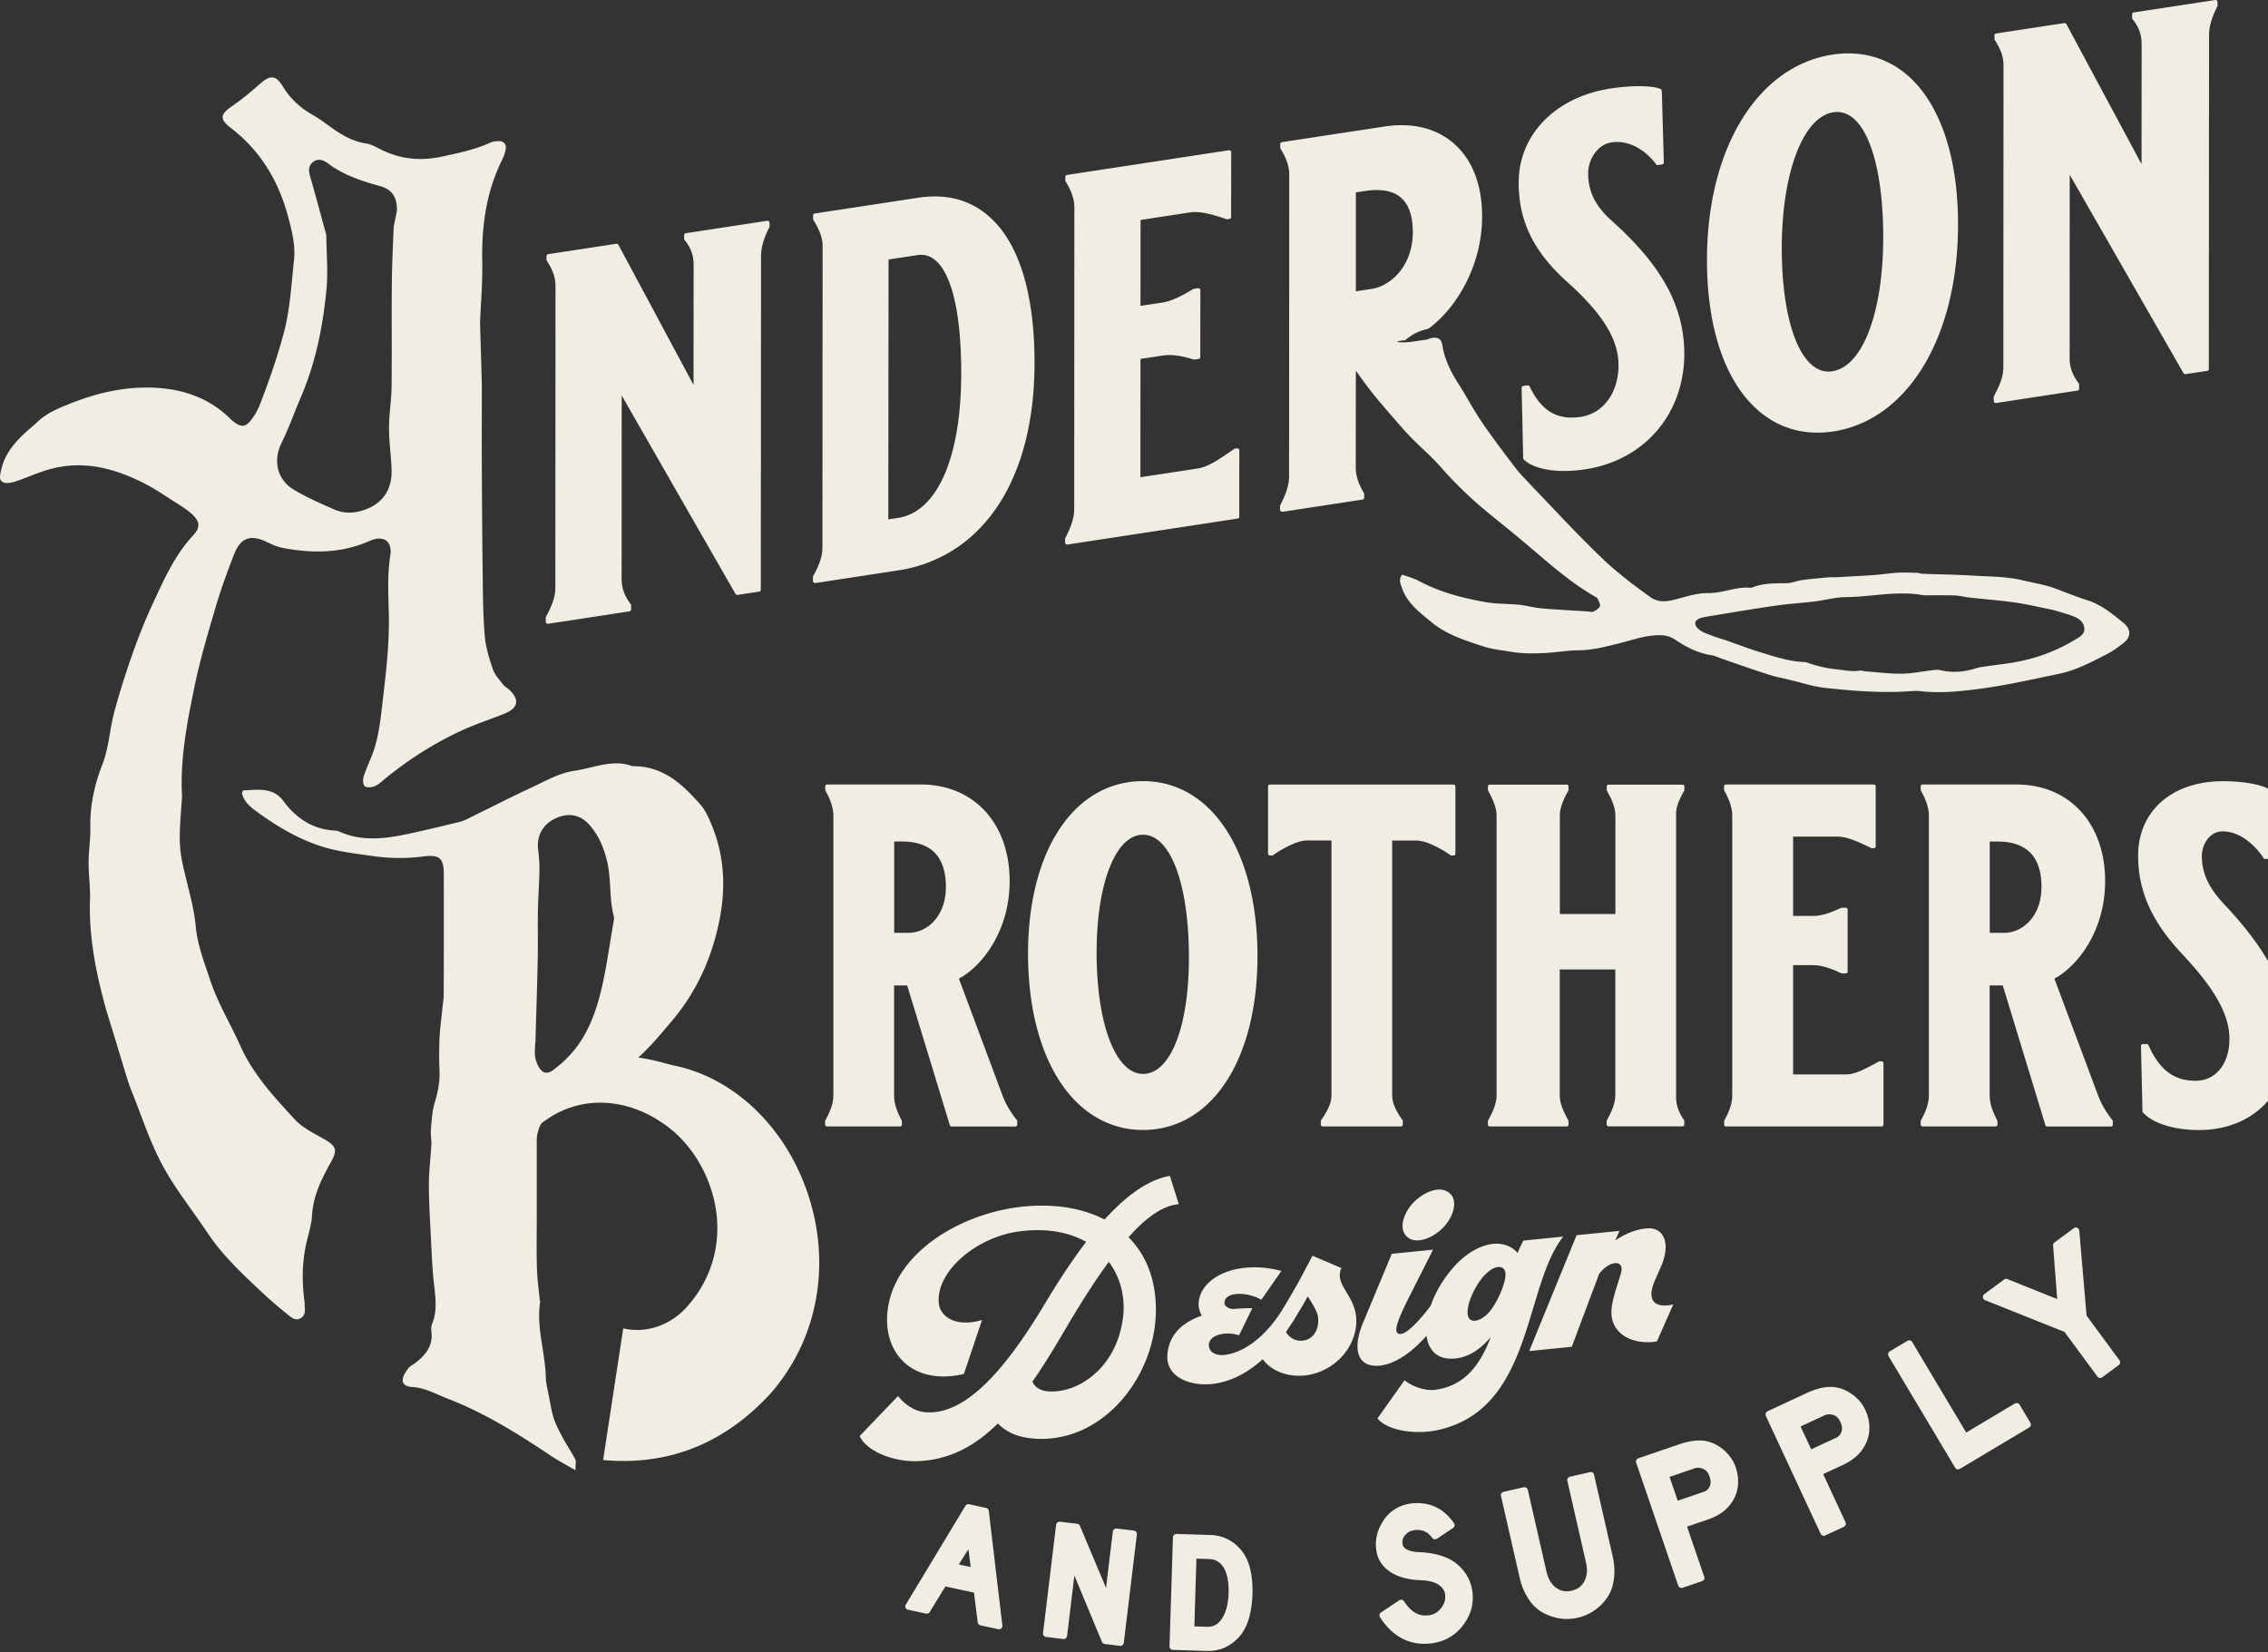 <svg width="711" height="518" fill="none" xmlns="http://www.w3.org/2000/svg"><rect width="100%" height="100%" fill="#333333" stroke="none"/><path d="M144.075 257.654c-5.361 1.308-10.722 2.617-16.135 3.771-7.234 1.539-14.493 2.463-21.599-.744a3.309 3.309 0 00-1.205-.282c-7.03-.359-12.236-3.797-16.34-9.337-3.182-4.31-7.979-3.463-12.468-3.284-.128 0-.256.436-.461.795.436 2.437 2.257 4.105 4.078 5.464 6.26 4.618 12.878 8.671 20.317 11.133 5.412 1.796 11.03 2.411 16.673 3.207 5.259.744 10.441.795 15.648.128 5.156-.667 6.541.436 6.541 5.566.026 12.647.026 25.267-.025 37.914 0 1.359-.283 2.745-.411 4.104-.308 3.155-.769 6.311-.898 9.466-.154 3.463-.128 6.951 0 10.414.103 3.386-.564 6.567-1.539 9.799-.821 2.72-.923 5.67-1.18 8.543-.128 1.513.231 3.052.154 4.566-.205 4.001-.744 8.003-.769 12.005-.026 4.976.256 9.953.513 14.929.308 5.797.487 11.62 1.154 17.392.462 4.027.924 7.952-.667 11.826-.308.744-.308 1.667-.205 2.462.539 4.438-1.847 7.337-5.079 9.799-.77.59-1.745 1.026-2.283 1.796-.744 1.052-1.616 2.309-1.642 3.514-.051 1.719 1.719 2.155 3.053 2.232 4.001.231 7.387 2.232 10.979 3.617 11.594 4.463 22.035 10.979 32.295 17.854 2.258 1.513 4.669 2.77 7.824 4.617 0-1.924.257-2.822-.051-3.412-1.231-2.334-2.694-4.515-3.95-6.823-1.027-1.924-2.078-3.899-2.771-5.951-.718-2.207-1.077-4.566-1.513-6.85-.385-2.026-.949-4.078-1.001-6.105-.205-7.875-3.001-15.57-1.795-23.548.051-.257-.077-.539-.129-.821-.307-3.309-.795-6.593-.872-9.902-.154-5.233-.051-10.466-.051-15.724v-20.265-2.258c0-.667-.026-1.334 0-2.001.026-.59.051-1.179.205-1.744.282-1.18.616-2.437 1.308-3.386 12.929-10.03 27.807-6.9 37.35-.436 9.183 5.823 15.878 16.674 17.417 28.294 1.462 11.082-1.898 21.753-9.491 30.013-5.233 5.695-12.775 8.055-19.675 6.438l-6.31 41.274c20.418 1.873 38.067-5.13 52.535-20.906 14.75-16.905 19.11-40.35 11.62-62.642-7.003-20.829-23.035-36.22-41.864-40.119-.667-.129-1.513-.36-2.539-.642-2.155-.564-5.156-1.385-8.799-1.872.256-.206.513-.385.744-.616a33.01 33.01 0 001.924-1.873 71.11 71.11 0 002.334-2.462c1.796-2.001 3.514-4.079 5.259-6.105 8.234-9.594 13.185-20.753 15.468-33.117 1.872-10.209 1.128-20.137-3.053-29.705-.821-1.898-1.744-3.848-3.078-5.361-5.669-6.464-11.826-12.236-21.291-12.082-6.31-2.36-12.313.59-18.341 1.436-4.643.667-9.081 3.258-13.467 5.285-6.516 3.027-12.929 6.336-19.393 9.491-.949.513-2.001.975-3.053 1.231zm23.702 69.183h.077c.231-8.721.539-17.417.719-26.139.102-4.976-.026-9.953.051-14.955.077-4.284.41-8.568.487-12.852.026-2.206-.154-4.412-.41-6.592-.487-4.156 1.36-7.696 5.105-9.568 4.104-2.053 7.926-1.539 10.927 1.821 2.873 3.206 4.464 6.926 5.541 11.287 1.411 5.746.667 11.594 2.104 17.238.128.513.128 1.129.025 1.642-1.513 8.285-2.462 16.725-4.745 24.779-1.334 4.746-3.181 9.312-5.926 13.391-.923 1.385-2.001 2.693-3.155 3.95-.975 1.052-1.975 2.052-3.104 2.976-.333.256-.641.513-.975.795-1.308 1.103-2.924 2.36-4.437 1.257-.334-.231-.59-.539-.847-.898-.539-.744-.923-1.667-1.206-2.591-.051-.205-.128-.436-.179-.641-.334-1.488-.052-3.232-.052-4.9zM346.267 382.323c-7.208-3.746-16.289-5.105-26.293-3.977-19.316 2.232-39.76 14.673-41.735 32.655-1.514 13.57 8.182 23.421 23.933 19.727l5.694-16.931c-7.952 2.386-13.185-.795-13.569-5.387-.847-9.927 11.979-20.752 25.446-22.394 8.414-1.077 15.443.283 20.753 3.309-4.387 5.746-8.876 12.544-13.57 20.445-9.851 16.212-22.882 33.886-36.503 32.963-3.258-.052-6.823-2.335-8.875-5.105l-12.057 12.569c2.129 4.72 10.312 7.978 17.572 7.876 10.235-.18 18.495-4.643 25.754-11.826 2.719 2.694 5.823 4.181 10.748 4.694 21.445 2.027 38.247-18.52 38.786-39.324.231-10.107-2.95-18.11-8.568-23.754 6.208-6.977 11.364-10.004 15.751-10.363l-2.796-8.876c-6.542 1.18-13.288 5.772-20.471 13.699zm-17.058 53.894c-2.488-.051-4.694-.975-5.541-3.078 3.643-5.207 7.131-11.005 10.671-17.059 4.925-8.362 9.312-15.109 13.262-20.495 3.258 4.36 4.925 9.799 4.618 15.827-1.257 16.34-13.237 25.113-23.01 24.805zM365.998 424.366c-.77 7.491 7.285 10.184 13.852 9.517 5.874-.59 11.313-3.514 16.007-7.798 2.719 3.848 8.054 5.669 13.236 5.105 7.952-.872 14.93-7.106 15.981-15.237 1.206-9.44-7.208-12.698-4.54-18.419l-9.081-3.873-4.232 8.003c-1.514 2.643-3.181 5.618-4.849 8.286-.41.693-.82 1.36-1.257 2.026h-.025c-6.439 9.671-13.647 12.57-17.726 12.826-1.898.103-4.386-.692-4.386-3.129 0-3.027 4.771-4.489 9.465-3.078l4.156-8.517c-2.129.052-4.156.103-6.131.308-1.667-.205-2.873-1.077-2.565-2.386.616-3.155 7.26-3.001 11.518-.538l6.284-9.03c-12.492-3.36-24.01 1.026-25.754 8.722-.462 2.026-.077 3.796.821 5.284-6.157 2.155-10.158 5.875-10.774 11.928zm37.99-8.08a61.622 61.622 0 002.848-4.489c.769-1.283 2.129-3.463 3.104-5.387 1.436 2.129 2.873 4.566 3.181 6.054.692 3.796-1.129 7.465-4.772 7.824-2.026.205-4.001-.719-5.207-2.694l.846-1.308zM452.599 384.657c3.565-3.848 4.386-8.85 1.59-10.774-2.642-2.154-7.567-.538-11.21 3.232-3.565 3.925-4.386 8.696-1.667 10.774 2.565 2.181 7.721.513 11.287-3.232zM427.199 414.927c-3.411 8.362-1.436 13.852 5.31 13.185 4.233-.411 9.363-3.335 14.699-9.363.59 4.694 3.54 7.644 8.927 7.131 4.617-.385 8.49-3.437 11.209-6.721-3.18 8.337-7.798 15.032-16.955 16.469-3.258.564-7.414-.77-10.082-2.925l-8.49 11.98c3.257 3.925 12.261 5.207 19.469 3.514 29.474-6.977 26.371-44.916 38.786-60.538l-12.492 1.257a38.251 38.251 0 00-1.822 3.899c-1.667-2.027-4.463-3.181-7.721-2.873-8.645 1.026-15.673 10.132-18.777 17.417-.282.667-.513 1.334-.744 1.976-3.412 4.566-7.773 9.209-9.722 8.849-1.591-.282-2.129-1.693 3.566-12.774l6.9-13.647-12.954 1.308-9.107 21.856zm38.94-15.879c2.796-2.616 5.823-2.488 5.823.488 0 3.026-2.95 9.85-5.823 12.543-2.95 2.719-5.9 2.642-6.054-.308-.231-3.693 3.027-10.081 6.054-12.723zM494.253 387.222L479.4 423.545l13.339-1.334 8.568-22.83c3.335-4.412 8.183-4.617 6.824-.154-1.437 4.772-2.797 8.388-2.95 11.595-.385 7.542 6.9 10.902 14.236 9.722l5.156-11.646c-3.873 1-9.003.436-5.9-7.208l1.822-4.13c3.104-6.747 1.667-11.826-2.719-12.441-2.129-.231-6.593.436-11.441 3.796l1.359-3.027-13.441 1.334zM258.745 351.206a.591.591 0 00-.077.283v1.051c0 .334.256.59.59.59h22.881a.58.58 0 00.59-.59v-1.051a.521.521 0 00-.076-.283c-1.694-3.257-2.36-5.463-2.36-7.9v-34.374h4.104l13.364 43.788a.602.602 0 00.565.436h19.983c.333 0 .59-.257.59-.59v-1.052a.694.694 0 00-.129-.385c-1.923-2.36-3.411-4.899-4.437-7.567l-13.724-36.759c7.747-4.233 15.904-15.443 15.904-30.577 0-18.11-11.21-30.295-27.858-30.295h-29.371a.58.58 0 00-.59.59v1.052c0 .102.025.205.077.282 1.693 3.078 2.488 5.566 2.488 7.875v87.55c0 2.36-.795 4.874-2.514 7.926zm21.573-87.396h2.437c9.158 0 13.775 4.797 13.775 14.237 0 9.337-6.002 14.391-11.671 14.391h-4.541V263.81zM358.324 244.88c-21.548 0-36.041 21.727-36.041 54.074 0 33.065 14.493 55.28 36.041 55.28 21.47 0 35.887-21.907 35.887-54.51 0-32.809-14.417-54.844-35.887-54.844zm0 91.782c-8.568 0-14.545-15.622-14.545-38.016 0-21.753 5.977-36.964 14.545-36.964 8.619 0 14.39 15.468 14.39 38.478 0 21.829-5.797 36.502-14.39 36.502zM398.137 268.198h.615a.516.516 0 00.334-.103l1.795-1.206c3.976-2.36 6.773-3.411 9.081-3.411h7.439v79.829c0 2.616-1.18 4.848-3.232 7.849a.565.565 0 00-.103.333v1.052c0 .334.257.59.59.59h24.524a.58.58 0 00.59-.59v-1.052a.515.515 0 00-.103-.333c-2.052-2.976-3.232-5.233-3.232-7.849v-79.804h7.413c2.309 0 5.105 1.052 9.055 3.386l1.822 1.206a.514.514 0 00.333.103h.616c.333 0 .59-.257.59-.59v-21.06a.58.58 0 00-.59-.59h-57.563a.58.58 0 00-.59.59v21.06a.62.62 0 00.616.59zM466.527 351.207a.58.58 0 00-.077.282v1.052c0 .334.256.59.59.59h24.087a.58.58 0 00.59-.59v-1.052a.52.52 0 00-.077-.282c-1.616-3.052-2.668-5.233-2.668-7.901v-39.375h17.418v39.375c0 2.745-1.334 5.516-2.642 7.876a.574.574 0 00-.077.282v1.051c0 .334.256.59.59.59h23.163a.58.58 0 00.59-.59v-1.051a.516.516 0 00-.102-.334c-1.668-2.411-2.463-4.745-2.463-7.08v-89.012c0-2.411 1.154-4.592 2.514-7.131a.52.52 0 00.077-.282v-1.052a.581.581 0 00-.59-.59h-23.164a.581.581 0 00-.59.59v1.052a.52.52 0 00.077.282c1.309 2.36 2.642 5.13 2.642 7.875v30.757h-17.417v-30.757c0-2.591 1.026-4.951 2.642-7.875a.59.59 0 00.077-.282v-1.052a.581.581 0 00-.59-.59H467.04a.58.58 0 00-.59.59v1.052c0 .102.025.205.077.282 1.308 2.36 2.642 5.13 2.642 7.875v87.55c0 2.745-1.334 5.515-2.642 7.875zM540.586 351.207a.585.585 0 00-.077.282v1.052c0 .333.257.59.59.59h48.764a.58.58 0 00.59-.59v-19.239a.58.58 0 00-.59-.59h-.615a.508.508 0 00-.282.077c-4.669 2.565-7.465 4.027-10.313 4.027h-16.519v-34.245h6.361c2.258 0 5.182.846 8.671 2.514a.93.93 0 00.256.051h1.206a.58.58 0 00.59-.59v-19.393a.581.581 0 00-.59-.59h-1.206c-.102 0-.179.026-.256.051-3.592 1.719-6.362 2.514-8.671 2.514h-6.361v-24.856h13.929c2.411 0 5.335 1 10.491 3.565.077.052.18.052.257.052h.615a.58.58 0 00.59-.59v-18.778a.58.58 0 00-.59-.59h-46.353a.581.581 0 00-.59.59v1.052c0 .103.026.205.077.282 1.693 3.079 2.489 5.567 2.489 7.875v87.55c.025 2.36-.77 4.874-2.463 7.927zM602.2 351.207a.585.585 0 00-.077.282v1.052c0 .333.257.59.59.59h22.882c.333 0 .59-.257.59-.59v-1.052a.518.518 0 00-.077-.282c-1.693-3.258-2.36-5.464-2.36-7.901v-34.374h4.104l13.365 43.788a.6.6 0 00.564.436h19.983a.58.58 0 00.59-.59v-1.051a.698.698 0 00-.128-.385c-1.924-2.36-3.412-4.9-4.438-7.567l-13.75-36.76c7.747-4.232 15.904-15.442 15.904-30.577 0-18.11-11.184-30.295-27.857-30.295h-29.372a.581.581 0 00-.59.59v1.052c0 .103.026.205.077.282 1.693 3.079 2.488 5.567 2.488 7.875v87.55c.026 2.36-.769 4.874-2.488 7.927zm21.573-87.396h2.437c9.158 0 13.775 4.797 13.775 14.237 0 9.337-6.002 14.39-11.671 14.39h-4.541v-28.627zM690.266 268.351c0-3.719 2.488-7.721 6.515-7.721 5.438 0 10.184 4.309 12.826 8.362.103.18.308.283.513.283h1.206c.154 0 .308-.077.436-.18.102-.128.179-.282.179-.436l-.615-20.906a.574.574 0 00-.257-.462c-1.077-.77-6.002-2.386-14.288-2.386-15.853 0-26.498 9.363-26.498 23.318 0 11.158 4.258 20.675 13.8 30.859 10.261 10.877 14.827 19.06 14.827 26.55 0 7.875-4.258 13.185-10.62 13.185-6.797 0-11.338-3.437-14.749-11.159a.58.58 0 00-.539-.359h-1.206c-.154 0-.308.077-.436.18-.128.102-.179.282-.179.436l.461 20.444c0 .129.052.257.154.385 2.155 2.54 8.055 5.515 17.572 5.515 17.033 0 28.473-11.748 28.473-29.217 0-13.724-6.438-26.652-20.906-41.915-4.617-4.951-6.669-9.492-6.669-14.776zM171.682 195.551h.129l25.549-3.899a.576.576 0 00.487-.564v-1.309a.687.687 0 00-.128-.384c-1.95-2.591-2.847-5.079-2.847-7.85l.025-57.563 35.656 62.18c.129.231.385.36.667.334l6.798-1.026a.577.577 0 00.488-.564l.076-104.66c0-2.694.847-5.618 2.591-8.978a.488.488 0 00.077-.257v-1.154c0-.18-.077-.36-.231-.488a.646.646 0 00-.513-.154l-25.549 3.9a.577.577 0 00-.487.564v1.154c0 .154.051.282.154.41 1.949 2.386 2.847 4.849 2.821 7.978l-.025 37.452-23.549-43.916a.637.637 0 00-.667-.333l-21.393 3.257a.577.577 0 00-.488.565V81.4c0 .103.026.23.103.334 1.539 2.513 2.719 4.694 2.719 8.08l-.051 94.655c0 3.156-1.668 6.567-2.925 8.85a.522.522 0 00-.077.283v1.308c0 .179.077.359.231.487.103.077.231.154.359.154zM255.493 182.776h.128l27.217-4.155c25.96-4.823 41.453-29.038 41.479-64.771.026-22.087-5.002-38.068-14.493-46.2-5.9-5.078-13.262-6.977-21.907-5.668l-32.527 4.95a.577.577 0 00-.487.565v1.154c0 .103.026.231.102.334 1.437 2.334 2.873 5.104 2.873 8.054l-.051 94.656c0 2.565-1.026 5.695-2.898 8.85a.51.51 0 00-.077.282v1.308c0 .18.077.359.23.488.129.077.257.153.411.153zm23.061-101.427l9.132-1.385c2.052-.308 3.95.256 5.592 1.667 5.207 4.463 8.08 17.058 8.055 35.451-.026 25.96-7.234 42.864-19.29 45.199l-3.566.538.077-81.47zM334.442 170.72h.128l53.433-8.157a.577.577 0 00.488-.565l.025-20.803a.633.633 0 00-.231-.488.622.622 0 00-.513-.154l-.667.103c-.077.026-.179.051-.23.103-5.156 3.565-8.209 5.617-11.364 6.105l-18.008 2.745.026-37.093 7.157-1.077c2.462-.385 5.669.051 9.491 1.257.102.025.179.025.282.025l1.334-.205a.576.576 0 00.487-.564l.026-20.958c0-.18-.077-.36-.231-.487a.62.62 0 00-.513-.154l-1.334.205c-.077 0-.154.051-.231.077-3.976 2.462-7.003 3.796-9.568 4.207l-6.9 1.052.025-26.935 15.443-2.36c2.642-.41 5.874.18 11.492 2.103.103.026.205.052.308.026l.667-.102a.577.577 0 00.487-.565l.026-20.316c0-.18-.077-.36-.231-.487a.647.647 0 00-.513-.154l-50.765 7.746a.577.577 0 00-.488.565v1.154c0 .103.026.231.103.334 1.847 3.026 2.719 5.592 2.719 8.08l-.051 94.656c0 2.513-.872 5.386-2.771 9.003a.5.5 0 00-.077.257v1.154c0 .18.077.359.231.488.052.128.18.179.308.179zM491.204 88.3c11.21 10.03 16.187 18.085 16.187 26.166 0 8.619-4.746 15.134-11.8 16.212-7.414 1.128-12.364-1.822-16.058-9.517a.654.654 0 00-.693-.359l-1.334.205a.576.576 0 00-.487.564l.487 22.035c0 .154.077.308.18.436 1.616 1.642 5.104 3.181 10.44 3.54 2.54.154 5.49.052 8.85-.461 18.546-2.822 31.013-17.367 31.039-36.17 0-14.852-7.054-27.78-22.907-41.89-5.002-4.514-7.234-9.054-7.234-14.775 0-4.104 2.796-8.952 7.311-9.645 5.925-.898 11.107 2.95 13.98 6.85.154.205.385.307.616.256l1.333-.205a.577.577 0 00.488-.565l-.642-22.496a.598.598 0 00-.333-.54c-1.513-.846-7.388-1.461-15.673-.204-17.264 2.616-28.859 14.467-28.859 29.448-.025 12.082 4.643 21.676 15.109 31.116zM567.858 135.577c2.206.128 4.489.026 6.798-.308 23.42-3.565 39.145-29.602 39.17-64.77.026-21.446-5.669-38.145-15.955-46.995-6.439-5.515-14.519-7.721-23.395-6.387-23.497 3.59-39.324 29.422-39.35 64.283-.026 21.574 5.746 38.427 16.212 47.405 4.771 4.104 10.389 6.387 16.52 6.772zm6.875-100.376a9.178 9.178 0 011.667-.077c1.667.103 3.258.795 4.694 2.027 5.823 5.002 9.286 18.88 9.286 37.17-.025 23.702-6.438 40.606-15.981 42.068-2.283.36-4.463-.307-6.413-2-5.9-5.079-9.414-18.752-9.414-36.606.026-23.625 6.669-41.145 16.161-42.582zM625.62 126.342h.129l25.549-3.899a.576.576 0 00.487-.564v-1.309a.687.687 0 00-.128-.384c-1.95-2.591-2.847-5.079-2.847-7.85l.025-57.563 35.656 62.18c.129.231.385.36.667.334l6.798-1.026a.577.577 0 00.488-.564l.076-104.66c0-2.694.847-5.618 2.591-8.978a.489.489 0 00.077-.257V.648c0-.18-.077-.36-.231-.488a.645.645 0 00-.513-.154l-25.549 3.9a.577.577 0 00-.487.564v1.154c0 .154.051.282.154.41 1.949 2.386 2.847 4.849 2.821 7.978l-.025 37.452-23.549-43.89a.637.637 0 00-.667-.334l-21.393 3.258a.577.577 0 00-.488.564v1.155c0 .102.026.23.103.333 1.539 2.514 2.719 4.694 2.719 8.08l-.051 94.656c0 2.411-.924 5.233-2.925 8.85a.52.52 0 00-.077.282v1.308c0 .18.077.36.231.488.103.051.231.128.359.128zM309.1 472.72l-5.284-1.154c-.436-.103-.898.102-1.154.487l-18.701 30.988a1.097 1.097 0 00-.077.974.957.957 0 00.77.616l5.643 1.231c.436.103.898-.102 1.155-.487l4.925-8.029 8.952 1.924 1.18 9.337c.052.462.385.821.847.924l5.592 1.205c.077.026.154.026.231.026.256 0 .513-.103.718-.282.257-.231.385-.59.334-.924l-4.259-35.938a1.157 1.157 0 00-.872-.898zm-8.516 17.726l3.001-4.797.718 5.592-3.719-.795zM327.93 513.173l5.386.641c.565.103 1.129-.359 1.206-.949l2.283-18.956 8.645 20.803c.154.359.487.616.872.667l4.771.59h.128c.231 0 .462-.077.667-.231.231-.179.36-.436.411-.718l4.104-33.989a1.117 1.117 0 00-.231-.795 1.138 1.138 0 00-.718-.41l-5.387-.642c-.282-.051-.564.052-.795.231-.231.18-.359.436-.411.718l-2.129 17.675-8.183-19.47a1.038 1.038 0 00-.872-.641l-5.387-.642c-.538-.077-1.128.334-1.205.949l-4.105 33.989c-.025.282.052.565.231.795.154.206.411.334.719.385zM367.659 517.226l10.671.334h.462c3.642 0 6.823-1.385 9.44-4.156 2.693-2.822 4.181-7.413 4.412-13.595.154-6.208-1.026-10.877-3.54-13.852-2.54-3.027-5.772-4.618-9.62-4.746l-10.671-.333c-.231-.026-.564.102-.769.282-.206.205-.334.461-.334.744l-1.077 34.219a1.062 1.062 0 001.026 1.103zm7.08-17.982l.333-10.62 4.156.129c1.924.128 3.36 1.026 4.412 2.744 1.103 1.847 1.616 4.566 1.514 8.055-.129 3.284-.821 5.926-2.053 7.824-1.128 1.744-2.616 2.616-4.489 2.616l-4.181-.128.308-10.62zM448.599 515.2c4.181-.513 7.541-2.412 10.004-5.618 2.462-3.207 3.463-6.747 3.001-10.466-.41-3.386-1.975-6.31-4.668-8.645-2.668-2.308-6.644-3.617-11.877-3.873-1.899-.051-3.284-.385-4.156-.924-.744-.461-1.154-1-1.231-1.667-.154-1 .128-1.924.846-2.77.744-.898 1.745-1.386 3.027-1.565 2.309-.257 4.079.564 5.438 2.437.334.487 1.001.59 1.488.282l5.054-3.386c.231-.154.41-.411.461-.693.052-.282 0-.59-.179-.821-3.258-4.643-7.619-6.72-13.108-6.207-3.899.461-6.901 2.257-8.927 5.284-2.001 3.001-2.796 6.156-2.309 9.363.334 2.796 1.796 5.105 4.335 6.823 2.437 1.642 5.772 2.54 9.851 2.642 2.667.154 4.566.719 5.669 1.642 1.077.898 1.616 1.821 1.718 2.822.18 1.565-.23 2.975-1.282 4.309s-2.386 2.078-4.053 2.232c-2.924.359-5.387-1.077-7.542-4.412a1.09 1.09 0 00-.692-.462c-.283-.051-.59 0-.821.154l-5.721 3.822c-.487.334-.615.975-.307 1.488 3.591 5.541 8.285 8.337 13.98 8.337.641-.026 1.334-.051 2.001-.128zM478.451 466.384a1.034 1.034 0 00-.821-.128l-6.285 1.436a1.043 1.043 0 00-.795 1.283l5.823 25.498c.744 3.258 2.052 6.054 3.899 8.285 1.616 1.899 3.771 3.258 6.413 4.079 1.514.462 3.027.693 4.541.693 1.128 0 2.257-.129 3.386-.385 2.616-.59 4.976-1.847 7.003-3.72 2.026-1.872 3.36-4.053 3.95-6.438.718-2.822.718-5.9-.025-9.184l-5.823-25.498a1.032 1.032 0 00-1.283-.795l-6.285 1.437c-.282.051-.513.23-.667.487a1.019 1.019 0 00-.128.821l5.823 25.498c.539 2.334.385 4.258-.487 5.925-.821 1.591-2.13 2.566-4.002 3.002-1.873.41-3.463.102-4.9-.949-1.487-1.103-2.462-2.797-3.001-5.131l-5.823-25.498a1.082 1.082 0 00-.513-.718zM534.062 451.66c-2.155-.257-4.771.128-7.747 1.154l-12.723 4.361a1.15 1.15 0 00-.616.539 1.015 1.015 0 00-.051.821l13.185 38.555a1.08 1.08 0 001.026.718c.128 0 .231-.026.359-.052l6.105-2.077c.257-.103.487-.283.616-.539.128-.257.154-.539.051-.821l-5.387-15.725 6.285-2.154c2.873-.949 5.105-2.309 6.669-4.079 1.565-1.77 2.54-3.771 2.899-5.9.333-2.103.128-4.309-.616-6.49-.718-2.129-2.052-4.001-3.899-5.566-1.898-1.565-3.95-2.489-6.156-2.745zm1.898 14.339c-.385.847-1 1.411-1.873 1.693l-8.131 2.771-2.565-7.465 7.875-2.693c.898-.282 1.77-.206 2.719.205.898.385 1.513 1.154 1.924 2.334.461 1.257.461 2.283.051 3.155zM583.759 454.533c1.36-1.924 2.129-4.002 2.258-6.182.128-2.155-.308-4.31-1.283-6.387-.949-2.052-2.462-3.771-4.463-5.105-2.027-1.36-4.182-2.052-6.388-2.078-2.206 0-4.72.641-7.593 1.975l-12.184 5.669a1.114 1.114 0 00-.565.616c-.102.257-.077.564.026.821l17.187 36.964c.128.257.333.462.615.565a.915.915 0 00.36.077c.154 0 .307-.026.461-.103l5.849-2.719c.539-.257.77-.898.513-1.437l-7.003-15.083 6.028-2.796c2.745-1.283 4.823-2.873 6.182-4.797zm-6.464-5.695c-.308.873-.846 1.514-1.693 1.899l-7.798 3.617-3.335-7.157 7.542-3.515c.846-.359 1.744-.384 2.719-.102.923.282 1.642.975 2.18 2.129.565 1.206.693 2.206.385 3.129zM598.789 420.211c-.282-.051-.564-.026-.821.128l-5.541 3.309c-.513.308-.667.975-.385 1.488l20.881 34.989c.205.334.564.513.924.513.179 0 .384-.051.564-.153l21.727-12.98c.257-.154.411-.385.487-.667a1.034 1.034 0 00-.128-.821l-3.36-5.644c-.308-.513-.975-.667-1.488-.384l-15.263 9.106-16.956-28.422a1.107 1.107 0 00-.641-.462zM628.265 401.126l-6.208 4.591a1.09 1.09 0 00-.436 1.001c.051.385.308.718.667.872l24.908 9.953 10.338 14.006c.179.231.41.385.692.436h.154c.231 0 .462-.077.641-.205l5.182-3.822c.487-.36.59-1.027.231-1.514l-10.312-14.006-2.283-26.627c-.026-.384-.282-.718-.616-.897-.359-.154-.769-.129-1.077.102l-6.08 4.489a1.09 1.09 0 00-.436.949l1.283 16.802-15.571-6.259a1.077 1.077 0 00-1.077.129z" fill="#F0EEE3"/><path d="M44.471 151.148c4.13 2.026 7.927 4.72 11.851 7.182 1.411.898 2.822 1.873 4.028 3.002 2.385 2.257 2.437 4.104.205 6.49-5.823 6.259-9.21 13.98-12.724 21.573-2.36 5.079-4.437 10.286-6.284 15.545-2.13 6.054-4.079 12.159-5.746 18.367-1.437 5.387-1.693 11.184-3.694 16.314-2.565 6.516-3.925 13.006-3.797 19.957.077 3.617-.538 7.234-.538 10.877 0 3.899.564 7.824.436 11.723-.334 10.594 1.513 20.855 4.155 31.013 1.206 4.592 2.72 9.106 4.08 13.647 1 3.334 2 6.669 3.026 10.004.539 1.744 1.077 3.463 1.77 5.156 3.13 7.773 5.695 15.853 9.645 23.215 4.002 7.465 9.44 14.186 14.16 21.265 4.694 7.08 10.85 12.801 16.956 18.547a134.64 134.64 0 007.926 6.849c1.232 1 2.617 2.462 4.464 1.282 1.744-1.128 1.026-3.026 1.128-4.643 0-.128-.025-.282-.05-.41-.924-6.721-.77-13.365.948-19.957.59-2.309 1.257-4.643 1.386-6.977.333-6.234 3.001-11.569 5.925-16.828 2.18-3.925 1.667-5.079-2.206-7.285-3.155-1.796-6.618-3.463-9.004-6.028-6.541-7.055-13.134-14.16-17.161-23.139-3.078-6.9-7.105-13.441-9.44-20.547-1.795-5.464-3.976-10.876-4.54-16.853-.642-6.875-2.899-13.621-4.284-20.445a38.874 38.874 0 01-.744-7.9c.051-4.182.462-8.363.718-12.544-.641-11.569 1.54-22.856 3.848-34.04 1.719-8.465 4.207-16.802 6.644-25.088 1.642-5.618 3.668-11.158 5.797-16.622 2.052-5.31 5.207-6.388 10.261-3.951 1.513.719 3.052 1.462 4.694 1.796 9.338 1.821 18.572 1.873 27.525-2.103 4.309-1.924 7.234-.052 6.515 4.514-.923 6.028-.615 11.98-.461 18.008.256 9.825-.975 19.521-2.104 29.243-.59 5.156-1.205 10.261-3.052 15.135-.898 2.334-2.001 4.617-2.745 7.003-.282.923-.205 2.462.359 2.975.564.513 2.103.385 3.001.052 1.129-.436 2.104-1.36 3.078-2.155 7.388-6.08 15.392-11.21 24.036-15.237 4.438-2.053 9.107-3.566 13.647-5.387 4.335-1.745 4.874-4.361 1.539-7.516-.615-.565-1.436-.975-1.924-1.616-1.18-1.539-2.59-3.053-3.206-4.823-1.129-3.283-2.206-6.695-2.514-10.132-.539-5.926-.59-11.903-.667-17.854a4026.664 4026.664 0 01-.282-35.272c-.051-8.08 0-16.16 0-24.241 0-1.128 0-2.231-.051-3.36-.154-5.823-.334-11.646-.513-17.469 0-.282.025-.564.025-.847.257-6.13.795-12.287.667-18.418-.231-11.056 1.154-21.727 6.08-31.782.538-1.129 1.051-2.309 1.257-3.54.282-1.668-.539-2.72-2.335-2.642-.821.05-1.718.128-2.437.461-4.72 2.206-9.696 3.181-14.775 4.31-7.285 1.642-13.775.898-20.214-2.463-1.231-.641-2.539-1.334-3.873-1.539-4.772-.693-8.568-3.206-12.313-5.951-1.462-1.078-2.95-2.13-4.54-3.027-3.849-2.18-6.978-5.002-9.312-8.85-2.309-3.77-4.028-3.72-7.362-.77-2.822 2.489-5.72 4.9-8.825 7.03-3.488 2.41-3.745 3.924-.205 6.643 9.158 7.029 14.827 16.34 17.828 27.268 1.257 4.54 2.514 9.465 2.027 14.006-.873 7.85-1.206 15.776-3.36 23.574-2.002 7.311-4.439 14.391-7.158 21.419-.64 1.668-1.487 3.335-2.54 4.797-2.077 2.899-3.462 3.027-6.207.795-.436-.359-.82-.769-1.231-1.154-6.157-5.848-13.75-8.542-21.958-9.158-9.466-.692-18.572 1.283-27.422 4.772-3.797 1.513-7.516 2.975-10.517 5.823-1.309 1.257-2.77 2.385-4.08 3.617-3.385 3.206-6.31 6.695-7.336 11.466-.307 1.437-.846 3.053.462 3.822.975.539 2.642.257 3.848-.128 3.31-1.078 6.464-2.565 9.8-3.566 10.568-3.335 20.495-.975 29.986 3.72zm43.84-12.416c2.282-4.617 3.975-9.517 6.027-14.262 4.618-10.774 6.901-22.138 8.004-33.707.513-5.54.026-11.184-.051-16.776 0-.667-.283-1.36-.462-2.027-1.514-5.515-2.976-11.03-4.566-16.52-.513-1.744-.693-3.36.795-4.591 1.565-1.308 3.309-.718 4.669.308 4.899 3.745 10.594 5.566 16.391 7.182 3.72 1.026 5.31 3.31 5.336 7.542-.128.641-.334 1.719-.539 2.822-.179.949-.487 1.923-.513 2.873-.231 5.72-.513 11.415-.564 17.135-.103 10.748.025 21.471-.077 32.219-.026 3.488-.513 6.951-.718 10.44a55.87 55.87 0 000 5.874c.179 3.489.666 6.952.718 10.441.102 6.669-3.771 11.184-10.338 12.672-2.565.59-5.079.462-7.362-.539-4.361-1.872-8.722-3.796-12.8-6.208-5.49-3.206-6.721-9.286-3.95-14.878zM401.987 160.434h.128l25.062-3.823a.576.576 0 00.487-.564v-1.154a.675.675 0 00-.077-.308c-1.847-3.207-2.565-5.49-2.565-8.132l.026-30.243c1.436 2.001 2.899 4.027 4.412 5.977 2.847 3.693 5.977 7.182 9.029 10.722 1.463 1.693 2.976 3.36 4.541 4.925 2.796 2.822 5.874 5.413 8.465 8.388a124.597 124.597 0 0014.699 14.263c3.463 2.847 6.977 5.643 10.414 8.516 7.593 6.311 14.827 13.108 23.472 18.059.256.154.615.308.718.539.333.795.975 1.796.77 2.411-.257.744-1.232 1.308-2.027 1.719-.436.231-1.18 0-1.77-.051-3.873-.231-7.747-.462-11.62-.719a65.434 65.434 0 01-4.464-.436c-1.872-.282-3.719-.769-5.592-.949-3.488-.333-7.003-.205-10.44-.821-7.208-1.282-14.288-3.104-20.932-6.669-1.642-.872-3.514-1.334-5.156-1.95-1.206 1.616-.488 2.925-.051 4.233 1.641 4.771 5.617 7.67 9.26 10.697 4.694 3.899 10.44 5.669 16.084 7.541 2.898.949 5.874 1.232 8.824 1.719 3.873.641 7.696.59 11.518.333 3.232-.205 6.464-.769 9.696-.795 4.438-.025 8.516-1.154 12.698-2.18 3.95-.975 7.798-2.411 12.005-2.54 2.078-.077 3.873.231 5.669 1.462 3.386 2.309 7.003 4.105 11.082 4.772 1.256.205 2.488.795 3.719 1.231 4.669 1.59 9.337 3.258 14.032 4.771 2.206.718 4.463 1.155 6.72 1.693 3.797.898 7.593 2.181 11.416 2.591 8.439.898 16.879 1.591 25.292 1.103 1.463-.077 2.976-.256 4.438-.102 6.618.769 13.108.025 19.521-.847 8.055-1.103 15.981-2.924 23.934-4.566 5.335-1.103 10.055-3.591 14.775-6.028 1.975-1.001 3.796-2.283 5.515-3.643 2.334-1.821 2.437-4.284.052-6.233-3.54-2.899-7.08-5.849-11.57-7.234-1.821-.564-3.616-1.257-5.438-1.924-2.18-.795-4.309-1.744-6.541-2.386-2.591-.743-5.259-1.18-7.901-1.821-5.13-1.257-10.312-1.205-15.468-1.513-5.335-.334-10.671-.385-16.007-.59-.692-.026-1.385-.282-2.077-.308-1.976-.051-3.925-.128-5.875-.026-2.462.154-4.874.539-7.311.718-3.924.283-7.849.462-11.774.693-.795.051-1.59-.051-2.385.026-2.848.256-5.67.487-8.491.872-1.642.231-3.207.949-4.848.975-3.669.025-7.337-.026-10.749 1.334-.256.102-.59.102-.872.077-4.514-.283-8.542 1.77-13.108 1.693-3.848-.052-7.619 1.462-11.415 2.283-2.283.487-4.515.461-6.593-1.052-2.129-1.565-4.309-3.078-6.387-4.72-2.539-2.027-5.105-4.053-7.49-6.285-3.412-3.206-6.721-6.541-9.979-9.876-3.617-3.719-7.157-7.516-10.748-11.261-.77-.821-1.565-1.616-2.334-2.437-1.719-1.873-3.592-3.643-5.131-5.643-3.694-4.849-7.387-9.697-10.799-14.725-2.668-3.924-4.848-8.157-7.414-12.159-2.385-3.719-4.206-7.541-4.899-11.851-.334-2.078-1.462-2.591-3.489-2.206-.564.103-1.103.462-1.667.513-2.924.308-5.9 1.129-8.747.718-.103-.025-.231-.051-.334-.076a5.924 5.924 0 012.283-.437.631.631 0 00.385-.128c2.001-1.744 4.386-2.924 7.029-3.488a.931.931 0 00.23-.103c8.337-6.054 16.777-19.265 16.777-35.143 0-9.979-3.104-17.93-9.03-23.01-5.489-4.72-12.954-6.49-21.573-5.182l-32.193 4.9a.577.577 0 00-.487.564v1.154c0 .103.025.231.102.334 1.847 3.027 2.719 5.592 2.719 8.08l-.051 94.656c0 2.514-.872 5.387-2.77 9.004a.487.487 0 00-.077.256v1.155c0 .179.077.359.23.487.206.128.334.18.488.18zm131.44 33.244c1.206-.333 2.488-.513 3.745-.718 6.465-1.052 12.929-2.155 19.419-3.078 4.053-.59 8.183-.847 12.287-1.334 3.309-.41 6.567-1.334 9.902-1.36 8.003-.076 15.827-2.103 24.369-.564 2.95 0 6.311-.051 9.671.051 1.462.052 2.95.462 4.438.642 4.745.513 9.517.872 14.262 1.539 3.643.513 7.26 1.385 10.877 2.103.795.154 1.564.334 2.334.565 1.821.564 3.694 1.051 5.464 1.77 1.641.667 3.078 1.77 3.232 3.694.128 1.693-1.18 2.513-2.437 3.283-5.438 3.335-11.364 5.72-17.726 7.029-3.719.769-7.541 1.128-11.312 1.693-.872.128-1.744.282-2.591.538-3.591 1.129-7.259 1.462-11.081.565-.667-.154-1.386-.129-2.053-.052-3.309.385-6.592 1.103-9.953 1.155-3.745.051-7.516-.436-11.286-.719-.693-.051-1.411-.333-2.053-.23-2.462.384-4.899-.18-7.387-.437-3.13-.333-6.105-1.051-9.055-2.103-.18-.077-.385-.154-.59-.154-4.926-.128-9.594-1.719-14.289-3.155-3.36-1.026-6.643-2.309-9.953-3.463-1.616-.564-3.257-1-4.848-1.616-1.385-.539-2.898-.975-4.053-1.873-2.001-1.616-1.693-3.129.667-3.771zM425.048 60.314l2.847-.436c4.977-.77 8.773-.077 11.261 2.052 2.489 2.13 3.771 5.823 3.746 10.954 0 10.209-6.696 16.75-12.955 17.7l-4.899.743V60.314z" fill="#F0EEE3"/></svg>